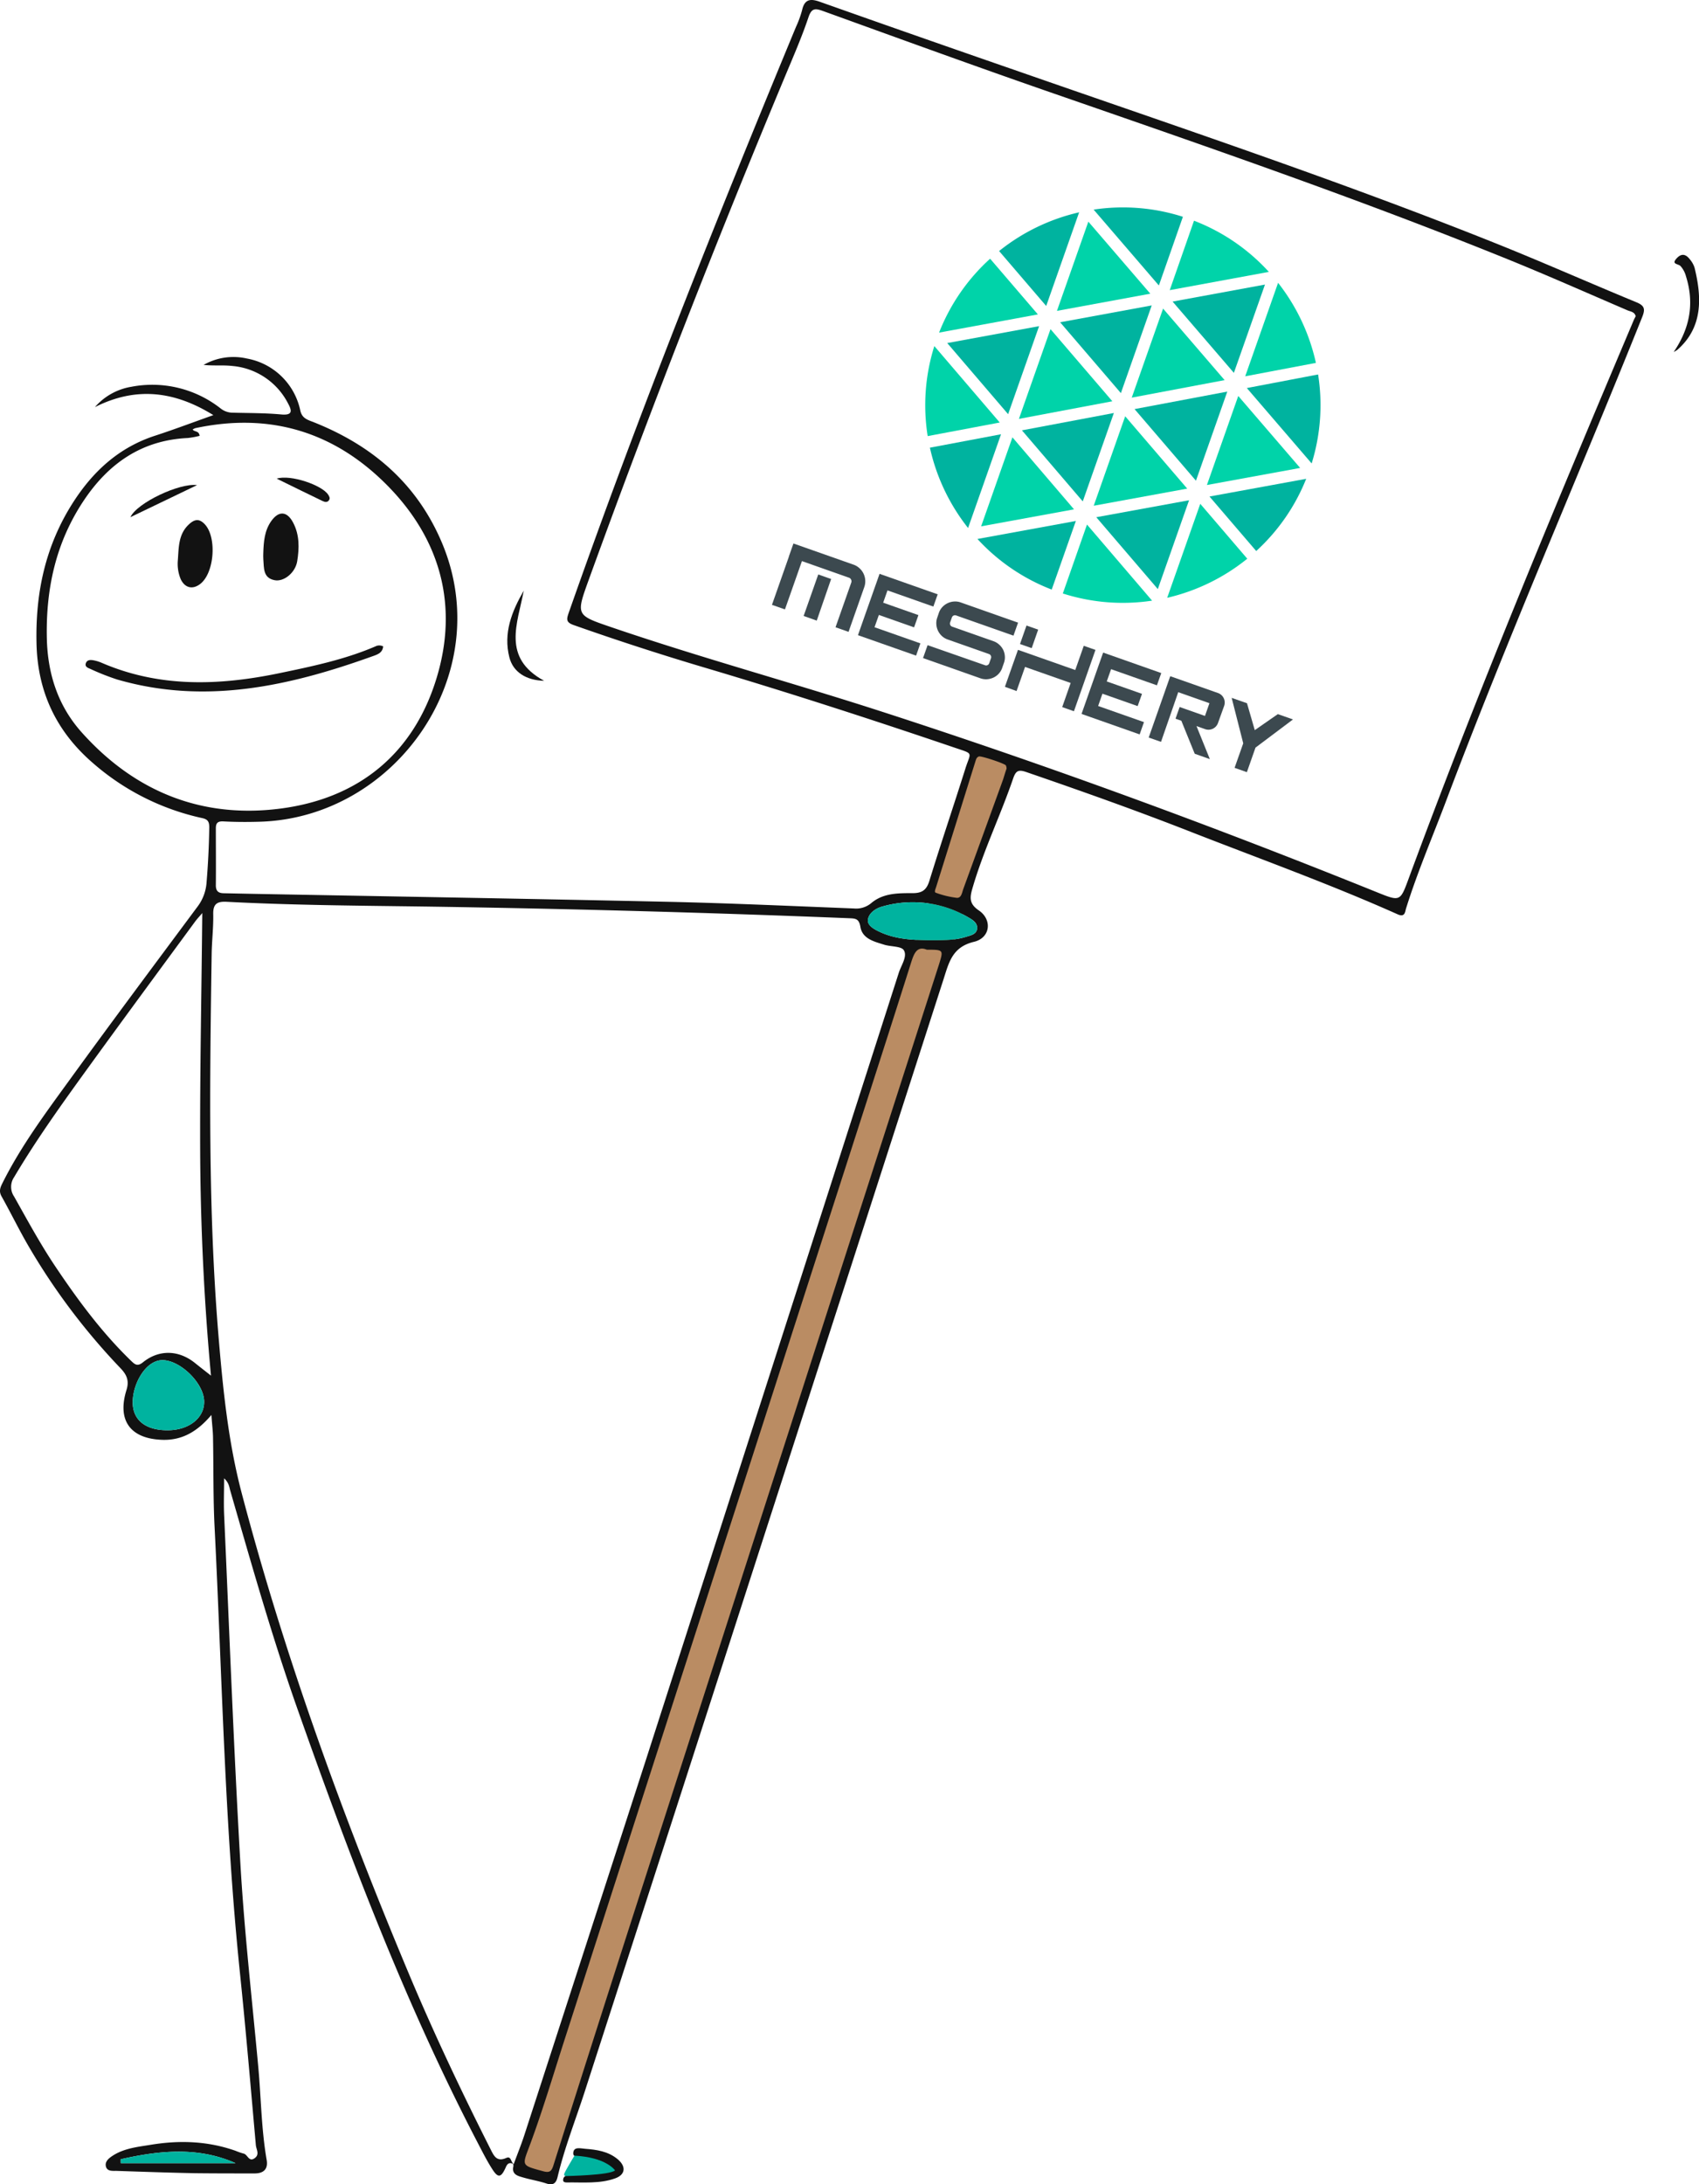 <svg xmlns="http://www.w3.org/2000/svg" viewBox="0 0 551.94 709.19"><defs><style>.cls-1{fill:#ba8c63;}.cls-2{fill:#00d3a9;}.cls-3{fill:#00b39f;}.cls-4{fill:#3c494f;}.cls-5{fill:#121212;}</style></defs><g id="Layer_2" data-name="Layer 2"><g id="Layer_1-2" data-name="Layer 1"><polygon class="cls-1" points="317.44 244.35 169 703.25 179.21 706.56 329.09 246.48 317.44 244.35"/><polygon class="cls-2" points="377.84 100.2 367.66 129.11 397.83 123.42 377.84 100.2"/><polygon class="cls-2" points="365.53 135.16 355.31 164.21 385.68 158.65 365.53 135.16"/><polygon class="cls-3" points="364.13 127.64 374.15 99.17 344.4 104.64 364.13 127.64"/><path class="cls-3" d="M302.09,145.36a64.56,64.56,0,0,0,12.4,26.08L325.2,141Z"/><polygon class="cls-3" points="351.75 162.8 361.85 134.1 331.99 139.73 351.75 162.8"/><polygon class="cls-2" points="318.73 170.9 348.91 165.38 328.9 142 318.73 170.9"/><polygon class="cls-3" points="376.13 191.27 386.28 162.43 356.14 167.94 376.13 191.27"/><path class="cls-3" d="M408.1,178.91a63.71,63.71,0,0,0,16.23-23.44l-31.41,5.75,15.18,17.7Z"/><polygon class="cls-2" points="392.08 157.48 422.37 151.94 402.26 128.57 392.08 157.48"/><polygon class="cls-3" points="400.84 121.06 410.94 92.4 380.93 97.92 400.84 121.06"/><polygon class="cls-3" points="388.52 156.08 398.7 127.15 368.57 132.83 388.52 156.08"/><polygon class="cls-3" points="343.46 192.09 343.47 192.09 343.46 192.09 343.46 192.09"/><polygon class="cls-2" points="341.27 106.87 331.01 136.01 361.36 130.29 341.27 106.87"/><path class="cls-3" d="M384.28,70.39a63.88,63.88,0,0,0-29-2.33l21.19,24.63Z"/><polygon class="cls-2" points="353.56 71.97 343.36 100.94 373.69 95.36 353.56 71.97"/><path class="cls-3" d="M350.57,68.94a64.5,64.5,0,0,0-26,12.57l15.3,17.84Z"/><path class="cls-2" d="M412.2,88.28a63.87,63.87,0,0,0-24.31-16.62L380,94.21Z"/><path class="cls-2" d="M303.53,112.37a63.78,63.78,0,0,0-2.16,29.23l23.41-4.41Z"/><path class="cls-2" d="M321.65,84a63.77,63.77,0,0,0-16.58,24l32.1-5.91Z"/><path class="cls-3" d="M317.53,175a63.93,63.93,0,0,0,24.13,16.43l7.84-22.27-32,5.85Z"/><path class="cls-2" d="M427.49,117.83a64.62,64.62,0,0,0-12.29-26l-10.68,30.35Z"/><path class="cls-2" d="M379.19,194.1a64.52,64.52,0,0,0,26-12.69l-15.27-17.82-10.74,30.5Z"/><path class="cls-3" d="M426.12,150.43a63.85,63.85,0,0,0,2.08-28.84L405.05,126l21.06,24.48Z"/><path class="cls-2" d="M345.27,192.7a63.84,63.84,0,0,0,29,2.33l-21.15-24.71Z"/><polygon class="cls-3" points="327.5 134.48 337.56 105.9 307.72 111.39 327.5 134.48"/><polygon class="cls-4" points="357.26 215.03 356.96 215.87 355.56 219.86 353.85 224.72 351.35 231.81 370.23 238.46 371.63 234.47 356.74 229.23 357.83 226.12 358.14 225.24 369.58 229.27 370.99 225.29 359.54 221.26 360.95 217.28 375.84 222.52 377.25 218.54 358.37 211.89 357.26 215.03"/><polygon class="cls-4" points="284.63 189.46 284.33 190.3 282.93 194.28 281.21 199.14 278.72 206.24 297.6 212.88 299 208.9 284.1 203.66 285.2 200.55 285.51 199.67 296.95 203.7 298.36 199.72 286.91 195.69 288.31 191.7 303.21 196.95 304.62 192.97 285.73 186.32 284.63 189.46"/><path class="cls-4" d="M325.57,216.88a5.36,5.36,0,0,1-1.12,1.87,5.42,5.42,0,0,1-1.72,1.26,6,6,0,0,1-2.05.53,5.44,5.44,0,0,1-2.18-.3l-18.64-6.57,1.48-4.19L320,216a1.05,1.05,0,0,0,1.36-.65l.57-1.62a1.07,1.07,0,0,0-.65-1.37l-13.41-4.72a5.41,5.41,0,0,1-1.88-1.12,5.73,5.73,0,0,1-1.27-1.72,5.66,5.66,0,0,1-.54-2.08,5.21,5.21,0,0,1,.29-2.16L305,199a5.32,5.32,0,0,1,1.13-1.89,5.74,5.74,0,0,1,1.72-1.26,5.61,5.61,0,0,1,2.07-.54,5.33,5.33,0,0,1,2.16.29l18.65,6.57-1.49,4.22-18.64-6.56a1.07,1.07,0,0,0-1.37.65l-.57,1.62a1.06,1.06,0,0,0,.66,1.37l13.41,4.72a5.28,5.28,0,0,1,1.88,1.13A5.57,5.57,0,0,1,325.9,211a5.67,5.67,0,0,1,.54,2.06,5.27,5.27,0,0,1-.3,2.18l-.57,1.62Z"/><path class="cls-4" d="M348.86,230.93l-3.79-1.34,2.75-7.83L333,216.55l-2.76,7.83L326.46,223l4.24-12,18.61,6.55,2.77-7.86,3.8,1.33-7,19.92Zm-13.7-20.48-3.8-1.34,2.11-6,3.79,1.33Z"/><polygon class="cls-4" points="407.63 237.07 405.1 228.34 400.12 226.59 403.88 241.35 401.07 249.31 405.06 250.72 407.86 242.75 420.04 233.6 415.12 231.87 407.63 237.07"/><path class="cls-4" d="M382.69,224.72l10.21,3.6-1.45,4.14-8.23-2.9-1.34,3.8,1.89.66,4.35,10.72,4.91,1.74-4.34-10.73,2.81,1a3.28,3.28,0,0,0,4.18-2l2-5.55a3.28,3.28,0,0,0-2-4.18l-15.51-5.46-7,19.92,4,1.4,5.6-16.15Z"/><path class="cls-4" d="M275.66,205.16l-4.23-1.49,5.12-14.53a1.12,1.12,0,0,0,.06-.48,1.21,1.21,0,0,0-.12-.46,1,1,0,0,0-.28-.38,1,1,0,0,0-.42-.25l-19.52-6.88,1.49-4.22,19.52,6.87a5.56,5.56,0,0,1,1.93,1.16,5.66,5.66,0,0,1,1.87,3.9,5.54,5.54,0,0,1-.31,2.23ZM255,197.87l-4.22-1.48,5.52-15.7,4.22,1.49Zm10.33,3.64L261.07,200l4.75-13.48L270,188Z"/><path class="cls-5" d="M69.31,134.79c-12.9-8-25.37-9.21-38.48-2.6a20,20,0,0,1,11.87-6.61,35.93,35.93,0,0,1,29.06,7.11A6.31,6.31,0,0,0,75.69,134c5.22.14,10.46.09,15.65.57,3.9.36,3.47-1.31,2.2-3.64a22.51,22.51,0,0,0-18.06-12.1c-3.06-.35-6.2,0-9.34-.35a19.56,19.56,0,0,1,14-2.08,21.67,21.67,0,0,1,17.4,16.83c.5,2.41,2.08,3,4,3.71,19.1,7.52,33.71,19.77,41.94,39.09,18.18,42.71-14.89,89.51-59.09,90.78-3.91.11-7.83.11-11.74-.1-2-.11-2.54.54-2.53,2.36,0,6.13.06,12.26,0,18.39,0,1.92.87,2.54,2.56,2.57l9.78.2c44.88.84,89.77,1.59,134.65,2.58,20.08.45,40.16,1.38,60.24,2.16a7.62,7.62,0,0,0,5.71-1.76c3.87-3.25,8.73-3.22,13.4-3.21,3.09,0,4.53-1,5.46-4,3.75-12.19,7.86-24.27,11.69-36.43,1.75-5.55,2.89-4.64-3.52-6.82-26.84-9.12-53.81-17.86-81-25.93q-21.54-6.39-42.71-13.86c-2.54-.89-2.35-1.9-1.62-4C207.3,134.75,232.54,71.6,258.58,8.75a33.47,33.47,0,0,0,2-5.5c.78-3.44,2.6-3.78,5.64-2.71Q298.59,12,331.05,23.23c51.68,18,103.6,35.29,154.43,55.61,15.46,6.18,30.69,12.94,46.09,19.29,2.76,1.13,2.95,2.26,1.88,4.91-21,52.35-43.66,104-63.59,156.81-4.4,11.68-9.35,23.16-13.08,35.1-.34,1.09-.32,3-2.73,1.93-21.88-9.77-44.41-17.89-66.71-26.59-17.83-7-35.85-13.39-53.95-19.61-2.56-.87-3.38-.46-4.28,2.16-4.09,11.94-9.63,23.33-13.17,35.48-.88,3-1.19,5.09,2,7.26,4.47,3,3.84,8.93-1.52,10.22-7.05,1.69-8.13,6.66-9.88,12.09Q248.34,498.45,190,679c-3,9.28-6.61,18.37-8.87,27.88-.48,2-1.43,2.81-3.62,2.09-2.59-.85-5.32-1.27-7.93-2.06-1.31-.39-2.87-.8-2.93-2.65,0-.71.57-1.68-.59-1.87s-1.51.79-1.89,1.62c-1.38,3-2.35,3.22-4.14.47s-3.23-5.65-4.74-8.53C131.41,650.15,113.24,602,96.11,553.4c-8-22.85-14.59-46.15-21.31-69.4-.34-1.18-.39-2.52-2-4,0,4.27-.15,7.95,0,11.61,1.7,37.93,3.12,75.88,5.31,113.79,1.27,21.86,3.76,43.66,5.77,65.48.94,10.13,1,20.33,2.74,30.39.54,3.06-1,4.42-3.9,4.43-6.39,0-12.78,0-19.17-.07-8.61-.17-17.22-.47-25.82-.76-1.25,0-2.92.17-3.32-1.42s.91-2.65,2.1-3.44c3.82-2.52,8.29-2.92,12.65-3.64,9.3-1.51,18.45-1.17,27.41,2a20.72,20.72,0,0,0,2.58.89c1.3.28,1.67,2.79,3.5,1.55s.6-2.87.47-4.29c-1.66-18.58-3.23-37.17-5.15-55.72-5-48.2-5.81-96.62-8.26-145-.48-9.51-.32-19.05-.5-28.57,0-2.3-.31-4.59-.53-7.8-4.58,5.39-9.5,8.29-16,8.07-10.26-.35-14.67-6.2-11.61-16.11,1-3.11.08-5.08-2-7.22A211.39,211.39,0,0,1,9.46,404.94c-3.16-5.37-5.87-11-8.94-16.46-.95-1.67-.44-2.9.27-4.32,6-12,13.92-22.64,21.72-33.38,13.7-18.89,27.67-37.58,41.59-56.31a14.68,14.68,0,0,0,3-7.88c.49-6,.8-12,.88-18,0-1.94-.6-2.62-2.48-3a79.63,79.63,0,0,1-35.23-17.76c-11.86-10.21-18.06-23-18.41-38.95-.37-16.54,2.94-31.81,11.9-45.77,6.53-10.17,15-17.91,26.77-21.69C56.55,139.46,62.51,137.2,69.31,134.79Zm462.06-32.11c-.34-1.44-1.69-1.5-2.69-1.93-12.91-5.54-25.76-11.25-38.78-16.53-48.59-19.68-98.14-36.74-147.66-53.89-25.05-8.67-50-17.77-74.9-26.76-2.48-.89-3.69-1-4.71,2.06-2.11,6.28-4.76,12.38-7.32,18.5q-34,81.35-64.09,164.23c-4.08,11.31-4.12,11.36,7,15.16,29.24,10,59.06,18.09,88.46,27.61,54.37,17.61,108,37.33,160.94,58.7,7.17,2.89,7.28,2.82,9.92-4.35,22.57-61.19,47.74-121.34,73.14-181.39C530.88,103.61,531.13,103.16,531.37,102.68ZM166.87,702.73c1.25-3.42,2.47-6.41,3.47-9.48q19.83-61.07,39.6-122.16Q251,443.47,292,315.8c.78-2.42,2.83-5.22,1.63-7.25-.83-1.39-4.29-1.12-6.49-1.84-3.2-1-7-1.89-7.64-5.8-.43-2.54-1.49-2.68-3.49-2.76q-68.64-2.76-137.34-3.79c-21.66-.3-43.32-.42-65-1.55-3.11-.16-4.47.64-4.4,4,.09,4.29-.44,8.6-.51,12.9-.61,41.5-1.22,83,2.25,124.42,1.43,17,3.12,34,7.49,50.61,14.07,53.4,32.94,105.13,54.27,156,8.11,19.33,17.07,38.24,26.51,56.94,1.11,2.19,2,4.41,5.16,3C166.05,700,165.82,701.7,166.87,702.73Zm-102-561.22a27.92,27.92,0,0,1-3.88.71c-14.91.7-25.71,8.23-33.77,20.29-9.09,13.6-12.37,28.68-12,44.89.28,11.58,3.71,21.91,11.35,30.43,17.27,19.28,39.15,28.08,64.78,24.68,25.39-3.36,43.12-18,50.52-42.48,7-23.13,1.41-44.5-15.64-62-17.3-17.74-38.38-24.24-62.82-19a4.71,4.71,0,0,0-.83.43C63.21,140.33,64.6,139.76,64.85,141.51Zm.86,154.93c-.81,1-1.68,1.87-2.41,2.88-11.57,15.75-23.17,31.47-34.64,47.3-8.4,11.6-16.76,23.23-24.08,35.57a5.59,5.59,0,0,0,0,6.35c4.21,7.49,8.28,15,13.06,22.2,7.4,11.07,15.27,21.76,24.87,31.06,1.32,1.28,2.14,2,4,.46,5.27-4.19,11.66-3.88,16.86.34,1.8,1.45,3.63,2.86,5.15,4.06-2.26-24.26-3.45-49.34-3.52-74.46S65.47,321.89,65.71,296.44Zm235.36,11.92c-3.18-1.27-4.14,1.13-5.12,4.22-6.43,20.35-13,40.65-19.54,61q-46.5,144.32-93,288.62c-3.67,11.39-7.07,22.88-11.22,34.08-2.6,7-3.1,6.72,4.27,8.72,2.06.56,2.68,0,3.28-1.84q13-41.11,26.22-82.18,49.55-154,99.12-308C306.52,308.38,306.49,308.37,301.07,308.36ZM327,249.55a3.26,3.26,0,0,0-.21-1c-.32-.63-8.07-3.18-8.78-2.93s-.9.84-1.1,1.49q-6.4,20.47-12.83,41c-.19.6-.66,1.56-.06,1.76a30,30,0,0,0,6.79,1.65c1.52.12,1.71-1.72,2.14-2.9q6.48-17.77,12.93-35.57C326.24,251.92,326.56,250.79,327,249.55ZM54.57,464.4c6.86-.06,11.8-4,11.75-9.28,0-5.95-7.74-13.48-13.56-13.49-5.29,0-9.58,7.43-9.65,13.56C43.05,461.1,47.33,464.46,54.57,464.4ZM301.44,305.29c4.92,0,8.71.06,12.36-1.1,1.45-.46,3.36-.77,3.61-2.56s-1.2-2.81-2.57-3.6a35.65,35.65,0,0,0-28.15-3.7c-2.44.66-4.47,2.27-4.73,4.28s2.29,3.27,4.17,4.12C291.36,305.08,297,305.2,301.44,305.29ZM39.23,701.09l0,1.27H76.52C64.18,696.92,51.72,698.28,39.23,701.09Z"/><path class="cls-5" d="M199.34,704.52c-2.83-3-6.24-3.57-9.74-4-1.24-.16-3.5.24-3.37-1.5.16-2.12,2.42-1.42,3.86-1.32,3.77.28,7.5.83,10.56,3.38,2.79,2.33,2.58,5-.79,6.22-5.1,1.83-10.51,1.24-15.81,1.33-.51,0-1.13-.12-1.12-.77,0-1.14.95-1.55,1.85-1.63,3-.27,6-.35,8.94-.63C195.47,705.43,197.34,705.8,199.34,704.52Z"/><path class="cls-5" d="M543.72,114.28c5.26-7.69,6.75-15.74,4-24.53a8.06,8.06,0,0,0-1.8-3.38c-.82-.79-3.12-.51-1.17-2.56,1.6-1.69,3-1.2,4.22.4a7.85,7.85,0,0,1,1.52,2.69c2.47,10,2.59,19.5-5.53,26.64A7.38,7.38,0,0,1,543.72,114.28Z"/><path class="cls-5" d="M170.15,191.78c-2,10.66-7.22,21.75,6.61,29.27-5.9-.15-10.07-2.87-11.28-7.59C163.46,205.57,166.24,198.55,170.15,191.78Z"/><path class="cls-3" d="M54.57,464.4c-7.24.06-11.52-3.3-11.46-9.21.07-6.13,4.36-13.56,9.65-13.56,5.82,0,13.51,7.54,13.56,13.49C66.37,460.44,61.43,464.34,54.57,464.4Z"/><path class="cls-3" d="M301.44,305.29c-4.46-.09-10.08-.21-15.31-2.56-1.88-.85-4.44-2.06-4.17-4.12s2.29-3.62,4.73-4.28a35.65,35.65,0,0,1,28.15,3.7c1.37.79,2.81,1.9,2.57,3.6s-2.16,2.1-3.61,2.56C310.15,305.35,306.36,305.29,301.44,305.29Z"/><path class="cls-3" d="M39.23,701.09c12.49-2.81,25-4.17,37.29,1.27H39.26Z"/><path class="cls-5" d="M124.47,209.88c-.16,1.92-1.6,2.53-2.88,3C94.4,222.69,66.85,229,38,220.61a77.82,77.82,0,0,1-8.7-3.44c-.76-.32-1.88-.7-1.37-1.94.43-1,1.44-1,2.35-.85a12.43,12.43,0,0,1,2.61.77c18.89,8.19,38.31,7.49,57.91,3.42,10.58-2.2,21.16-4.4,31.16-8.69A2.74,2.74,0,0,1,124.47,209.88Z"/><path class="cls-5" d="M57.77,181.94c.33-4.24.12-8.61,3.79-11.85,1.85-1.63,3.3-1.64,5,.17,3.93,4.25,3.09,15.75-1.48,19.32-2.47,1.93-5,1.37-6.37-1.52A13,13,0,0,1,57.77,181.94Z"/><path class="cls-5" d="M85.53,179.61c.12-3.65.37-7.29,2.58-10.41,2.45-3.45,5.15-3.25,7.12.5,2.11,4,2,8.29,1.32,12.54-.6,3.69-4.31,6.76-7.37,6.14-3.79-.75-3.4-4-3.64-6.82C85.48,180.91,85.53,180.26,85.53,179.61Z"/><path class="cls-5" d="M42.37,167.92c2.05-4.6,16-11.2,21.64-10.4Z"/><path class="cls-5" d="M89.89,155.41c4.58-1.43,14.74,2.15,16.7,5.18.37.57.71,1.15.32,1.78-.52.86-1.42.64-2.07.33C100.11,160.44,95.41,158.11,89.89,155.41Z"/><path class="cls-3" d="M186.62,699.93s-2.7,4.45-3.25,5.72c-.36.84.37.91.37.91s14.48-.26,16.06-1.85C199.8,704.71,197,700.48,186.62,699.93Z"/></g></g></svg>